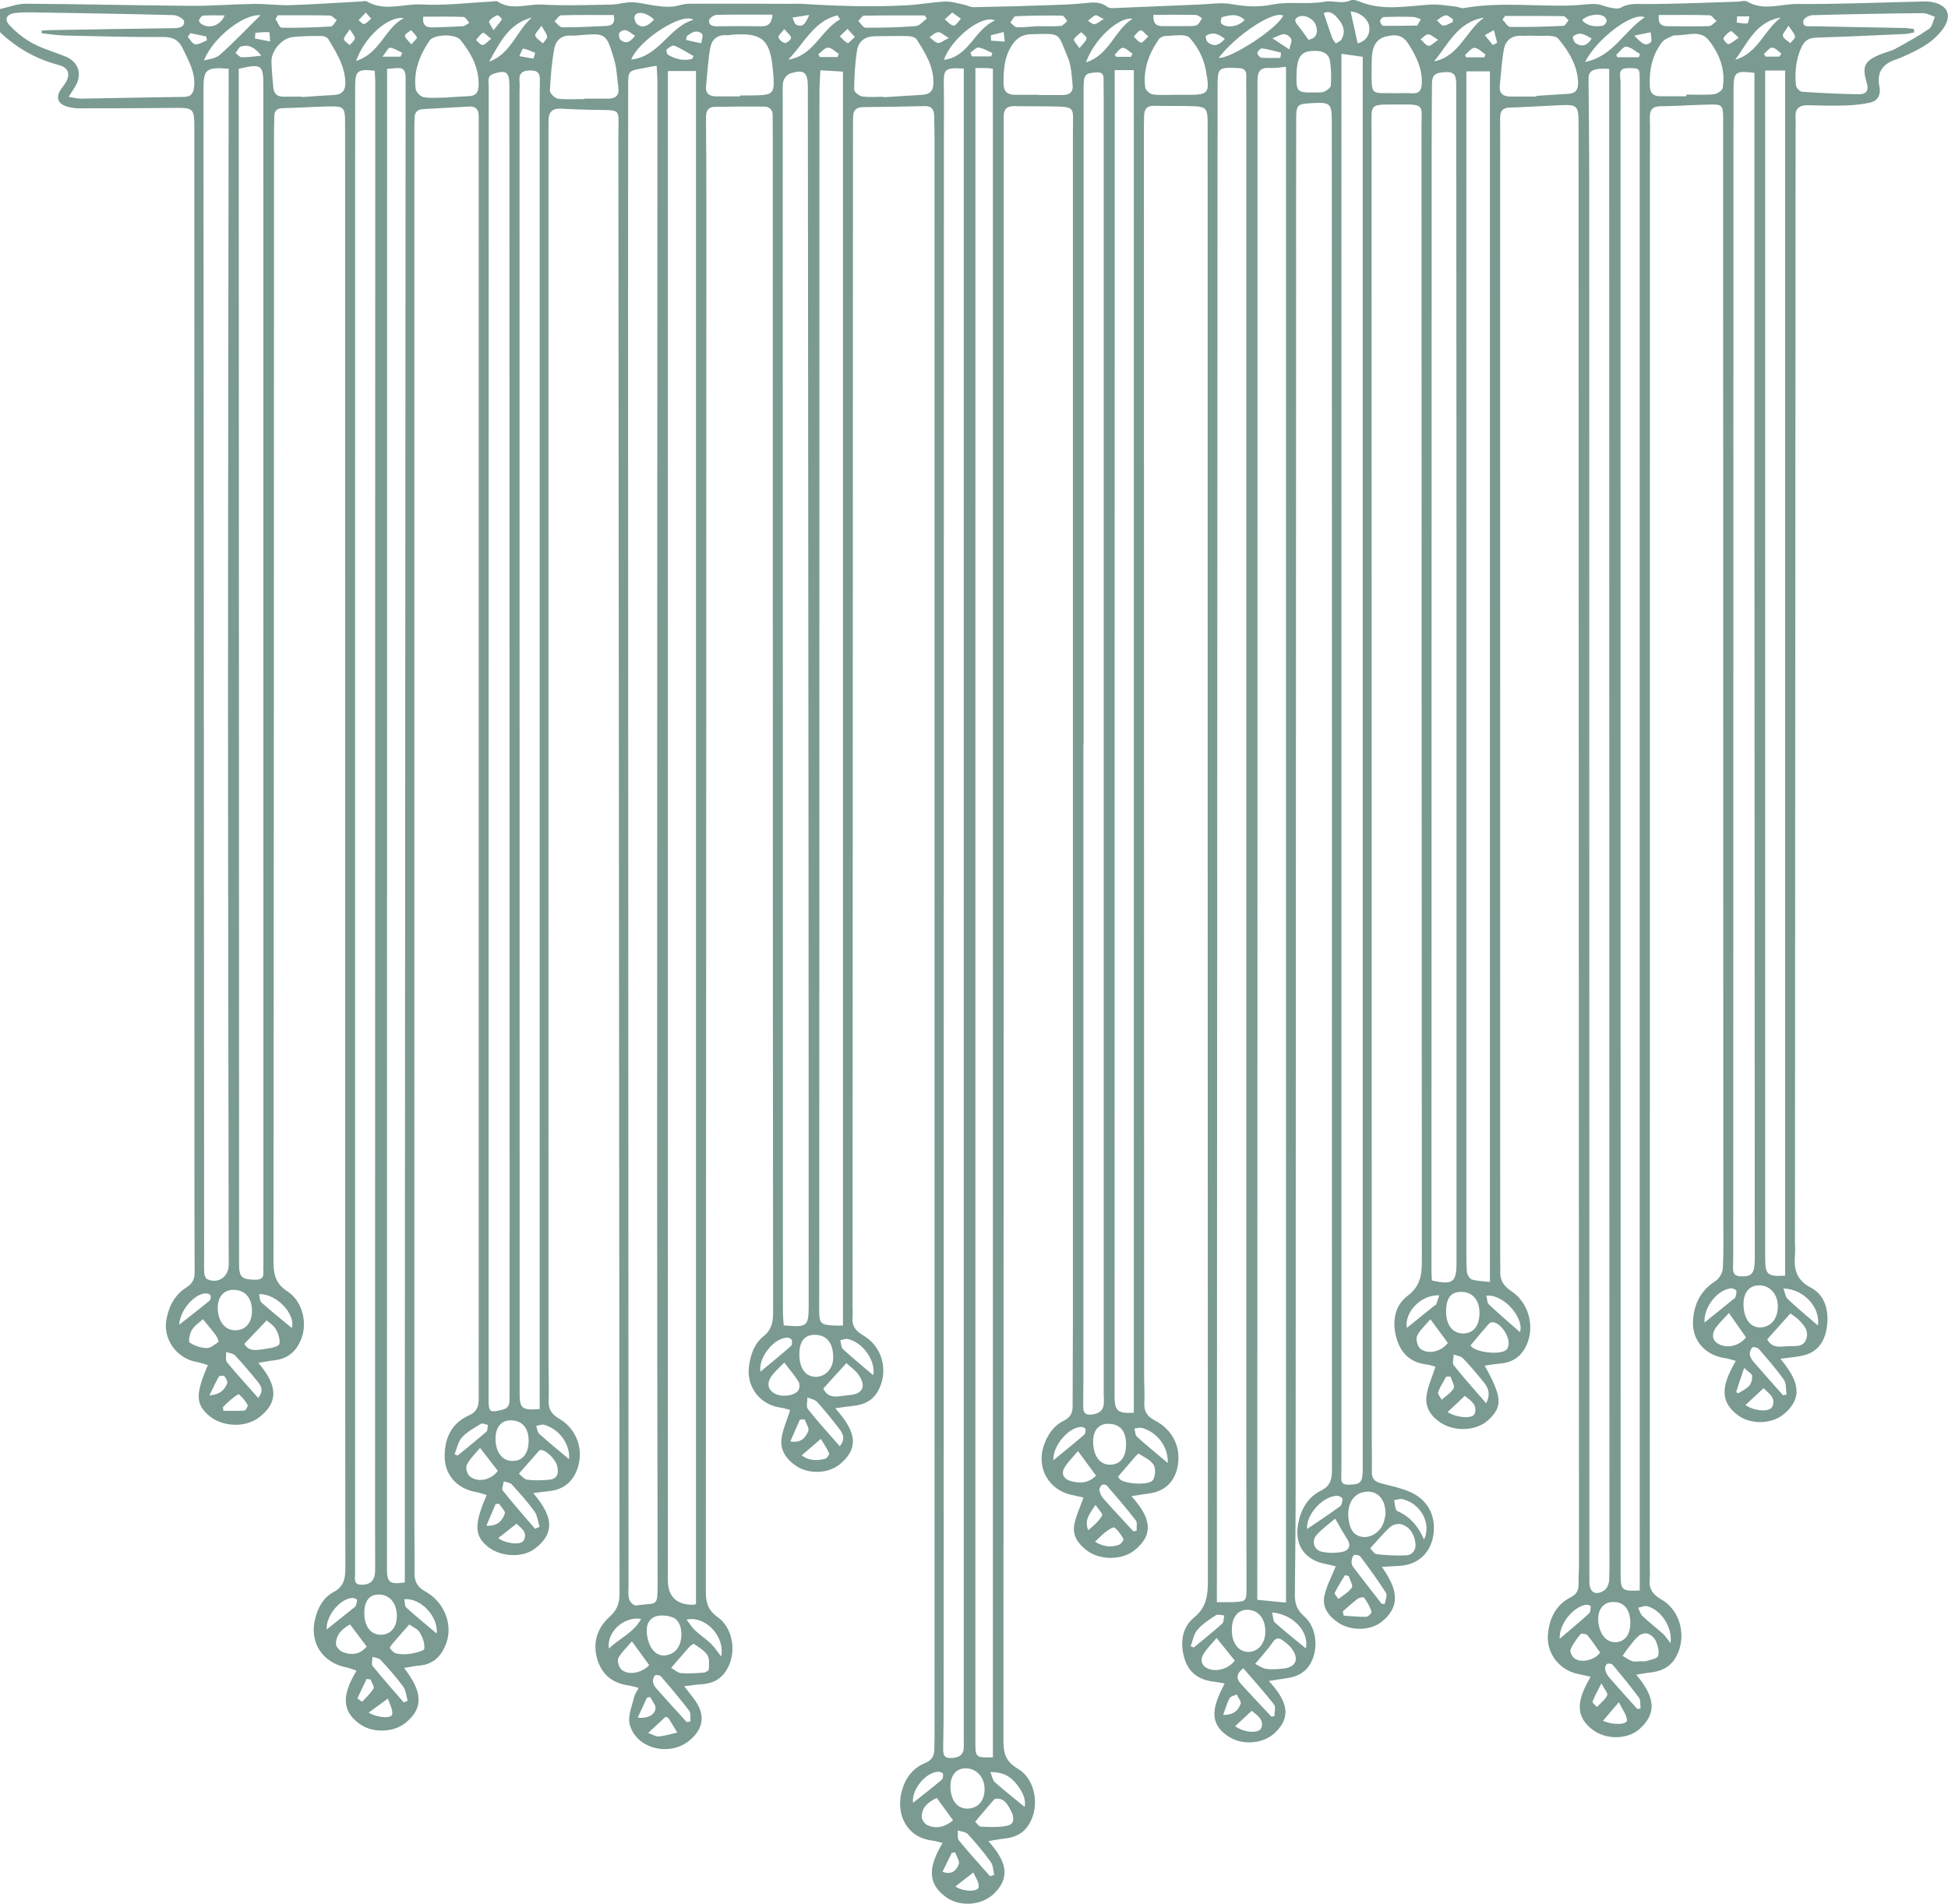 <?xml version="1.0" encoding="UTF-8"?>
<svg id="Ebene_1" xmlns="http://www.w3.org/2000/svg" viewBox="0 0 517.11 505.45">
  <path d="M0,2.4c2.29-.49,4.57-1.42,6.86-1.41,14.6.09,29.2.45,43.8.56,5.59.04,11.17-.43,16.76-.51,3.19-.05,6.4.43,9.59.33,6.23-.2,12.45-.63,18.67-.97.59-.03,1.31-.24,1.75.01,4.71,2.72,9.71.52,14.54.78,6.18.33,12.41-.47,18.62-.78.51-.03,1.15-.22,1.5.01,3.77,2.47,7.86.59,11.77.8,6.14.33,12.32.11,18.48,0,1.84-.03,3.68-.68,5.51-.62,2.11.07,4.19.67,6.29.94,1.39.18,2.82.33,4.21.23,1.49-.11,2.95-.76,4.42-.77,9.19-.06,18.39,0,27.58.02.67,0,1.35-.07,2.02-.03,9.47.61,18.95.93,28.44.41,3.36-.18,6.69-.82,10.04-.98,1.6-.08,3.24.45,4.85.77.97.19,1.91.74,2.86.72,6.73-.12,13.47-.32,20.2-.54,3.11-.1,6.24-.21,9.33-.54,2.07-.22,4-.42,5.78.96.41.31,1.1.38,1.65.36,7.72-.3,15.45-.65,23.17-.96,2.7-.11,5.47-.58,8.07-.12,3.76.67,7.15.92,11.13.12,4.35-.87,9.17.09,13.83-.75,2.15-.39,4.5.73,6.8-.35.63-.3,1.69.05,2.45.36,6.16,2.5,12.44,1.14,18.71.77,2.27-.14,4.58.32,6.86.54.66.07,1.34.51,1.94.41,9.64-1.75,19.34-.37,29.01-.73,2.01-.07,4.02-.44,6.03-.37,1.31.04,2.58.71,3.9.95.94.17,2.14.44,2.85.02,2.21-1.29,4.45-.95,6.83-.96,8.08-.02,16.16-.4,24.23-.64.84-.03,1.88-.38,2.49-.02,4.33,2.55,8.88.61,13.27.64,11.22.08,22.45-.42,33.67-.67.75-.02,1.53.03,2.26.18,4.08.82,5.22,3.6,2.8,7.02-2.64,3.73-6.6,5.67-10.63,7.45-.77.34-1.56.63-2.35.92q-4.99,1.81-3.94,6.98c.42,2.12-.29,3.81-2.46,4.3-2.12.48-4.32.69-6.5.76-3.29.1-6.59.04-9.88-.06-2.44-.08-3.63.89-3.41,3.43.09,1,0,2.02,0,3.04-.06,98.28-.12,196.55-.17,294.83,0,1.35.11,2.71,0,4.05-.28,3.72.32,6.53,4.25,8.6,3.87,2.04,4.85,6.35,4.2,10.62-.54,3.53-2.3,6.39-6.05,7.33-1.85.46-3.78.57-6.24.93,4.03,4.94,6.81,9.88.74,14.81-3.13,2.54-8.57,2.68-11.88.28-5.93-4.29-3.63-9.34-.71-14.55-1.21-.31-2.06-.61-2.93-.73-5.05-.71-8.64-4.56-8.44-9.66.17-4.49,1.94-8.26,5.99-10.81.98-.62,1.86-2.18,1.93-3.35.24-4.38.13-8.78.13-13.17-.01-96.67-.03-193.34-.05-290.01,0-6.46.41-5.91-5.9-5.75-3.54.09-7.09.37-10.63.37-2.21,0-2.99.94-2.93,3.05.09,3.37.03,6.75.02,10.13,0,125.21-.02,250.42-.03,375.62,0,.68.07,1.36-.01,2.02-.34,2.65.69,4.3,3.09,5.66,5.17,2.93,6.8,10.11,3.86,15.29-1.59,2.79-4.09,3.84-7.09,4.13-.98.09-1.95.31-3.44.55,4.02,4.84,6.29,9.6.85,14.43-3.08,2.74-8.71,2.92-12.29.28-5.65-4.16-3.56-9.07-.69-14.18-1.35-.3-2.37-.54-3.4-.75-4.89-1-8.37-5.5-7.92-10.49.38-4.25,2.08-7.84,6.08-9.87,1.5-.76,2.07-1.81,2.05-3.4-.02-1.86.11-3.71.11-5.57-.03-127.15-.07-254.3-.11-381.45,0-5.96-.05-5.96-6.14-5.67-4.04.2-8.09.46-12.13.58-2.02.06-2.58,1.07-2.55,2.89.05,4.22,0,8.44,0,12.66,0,96.84.01,193.68.02,290.52,0,.84.08,1.69.02,2.53-.19,2.5.72,4.19,2.92,5.64,4.36,2.87,6.1,8.66,4.41,13.42-1.25,3.52-3.66,5.54-7.47,5.82-1.31.1-2.61.36-4,.55,4.65,8.34,4.81,10.87.97,14.44-3.05,2.84-8.67,3.2-12.51.8-2.56-1.6-4.23-3.98-3.93-6.9.27-2.67,1.52-5.24,2.4-8.05-.64-.17-1.41-.49-2.2-.58-4.29-.45-6.9-2.85-8.1-6.88-1.3-4.35-.57-8.74,2.88-11.34,3.69-2.78,3.81-5.98,3.81-9.86-.06-100.13-.06-200.27-.09-300.4,0-5.98,1.01-6.14-6-6.08-8.12.07-7.26-.59-7.26,7.19.01,115.58.03,231.17.05,346.75,0,3.04.09,6.08.02,9.12-.04,1.76.76,2.59,2.38,3.01,2.52.65,5.1,1.2,7.49,2.19,5.01,2.05,7.33,6.56,6.42,11.84-.8,4.62-4.13,7.6-8.84,7.9-1.4.09-2.81.17-4.78.29,3.61,5.15,5.54,10.05-.02,14.54-3.05,2.46-8.26,2.52-11.67.19-2.44-1.67-4.21-4.01-3.58-7.02.55-2.63,1.92-5.1,3.03-7.87-.93-.22-1.8-.45-2.68-.62-5.62-1.07-8.36-5.08-7.3-10.69.73-3.85,2.54-7.04,6.1-8.82,2.35-1.17,2.87-2.85,2.87-5.28-.04-59.35,0-118.71,0-178.06,0-59.94-.02-119.89-.04-179.83,0-5.21-.3-5.47-5.43-5.18-3.79.21-4.02.41-4.03,4.38-.03,14.94-.02,29.89-.02,44.83-.04,105.79-.07,211.58-.12,317.37,0,9.79-.1,19.58-.21,29.37-.03,2.3.5,4.1,2.41,5.74,3.58,3.08,4.02,9.33,1.34,13.22-1.52,2.2-3.75,3.01-6.26,3.33-1.25.16-2.49.39-4.39.69,4.09,4.5,6.78,9.05,1.39,13.95-2.85,2.59-8.07,3.17-11.63,1.07-6.56-3.86-4.14-9.14-1.5-14.37-1.22-.21-1.94-.38-2.68-.46-4-.39-6.83-2.27-8.01-6.24-1.2-4.05-.61-8.18,2.51-10.74,3.48-2.85,3.73-6.07,3.73-9.97-.06-128.59-.05-257.17-.06-385.76,0-5.49-.01-5.51-5.44-5.65-2.87-.07-5.74.05-8.61-.07-2.14-.08-2.85.99-2.83,2.91.01.84-.04,1.69-.04,2.53.02,110.6.03,221.2.06,331.81,0,2.36.17,4.73.05,7.09-.12,2.31.73,3.64,2.84,4.74,4.88,2.55,7.05,7.4,5.94,12.48-.87,4-3.53,6.39-7.65,6.91-1.32.17-2.63.39-4.55.69,4.26,4.79,6.82,9.63.74,14.43-3.36,2.65-9.22,2.58-12.59-.02-2.17-1.67-3.84-3.85-3.34-6.68.42-2.43,1.55-4.73,2.46-7.37-1.02-.22-2.12-.47-3.23-.71-5.96-1.3-9.28-7.12-7.34-12.97.96-2.89,2.58-5.34,5.38-6.73,1.64-.82,2.32-2,2.31-3.81-.02-7.01.07-14.01.07-21.02,0-105.79.02-211.58,0-317.37,0-6.92,1.06-6.61-6.7-6.75-2.95-.05-5.91,0-8.86-.07-1.91-.04-2.83.81-2.8,2.71,0,.59,0,1.18,0,1.77,0,143.19,0,286.38-.08,429.57,0,3.34.63,5.52,3.79,7.37,5.02,2.94,6.02,10.8,2.52,15.47-1.6,2.14-3.84,2.88-6.36,3.14-1.13.12-2.25.35-3.94.63,4.14,4.7,6.52,9.28,1.24,14.16-3.17,2.93-8.86,3.34-12.48.72-5.7-4.12-4.03-9.11-.92-14.38-1.11-.27-1.85-.54-2.61-.63-7.1-.81-9.62-7.1-8.37-12.55.82-3.58,2.74-6.58,6.32-8.04,1.76-.71,2.47-1.89,2.47-3.67,0-1.1.05-2.19.05-3.29,0-141.33,0-282.67,0-424,0-2.19-.05-4.39-.11-6.58-.04-1.61-.78-2.45-2.52-2.4-5.4.14-10.8.22-16.21.26-1.9.01-2.81.84-2.78,2.73.01.84-.03,1.69-.03,2.53-.04,104.44-.07,208.88-.11,313.32,0,.84.09,1.7,0,2.53-.28,2.41.78,3.85,2.87,5.05,4.42,2.55,6.31,7.9,4.76,12.69-1.22,3.77-3.56,5.61-7.57,6-1.32.13-2.63.35-4.64.63,4.25,4.9,7.34,9.74,1.26,14.81-3.11,2.59-8.29,2.74-11.64.51-2.47-1.65-4.21-4.01-3.93-6.94.25-2.6,1.46-5.1,2.33-7.93-.8-.2-1.65-.5-2.52-.62-5.47-.75-9.11-5.45-8.42-10.93.39-3.1,1.37-6.01,3.85-8.01,2.08-1.67,2.56-3.63,2.56-6.17-.07-55.55-.07-111.11-.08-166.66,0-48.97,0-97.94-.01-146.91,0-1.44-.06-2.87-.02-4.31.04-1.6-.82-2.43-2.27-2.45-4.39-.05-8.77-.02-13.16.07-1.8.04-2.3,1.19-2.28,2.91.09,8.95.11,17.9.1,26.85-.03,121.49-.05,242.99-.14,364.48,0,2.93.61,4.95,3.18,6.78,4.52,3.23,5.13,10.65,1.64,14.98-1.53,1.91-3.6,2.66-5.98,2.81-1.4.09-2.8.31-4.59.52,1.06,1.37,1.88,2.4,2.67,3.46,3.03,4.06,2.55,7.87-1.38,11.04-5.41,4.36-14.35,1.93-15.79-4.59-.47-2.13.67-4.65,1.19-6.96.17-.77.7-1.47,1.22-2.51-1.16-.28-2-.55-2.87-.68-4.29-.64-7.03-3.04-8.18-7.2-1.2-4.35.2-8.17,3.36-11.01,2.01-1.81,2.62-3.64,2.62-6.14-.12-129.01-.19-258.01-.31-387.02,0-7.66,1.14-6.75-6.89-6.93-2.78-.06-5.57-.15-8.35-.31-2.25-.13-3.3.9-3.3,3.1,0,.76-.02,1.52-.02,2.28,0,109,0,218,.01,326.99,0,3.55.16,7.1.04,10.64-.08,2.3.78,3.64,2.78,4.8,5.15,3,6.89,9.27,4.35,14.5-1.53,3.16-4.13,4.51-7.47,4.8-1.06.09-2.11.26-3.74.47,4.23,5.03,6.62,9.92.56,14.65-3.34,2.61-9.12,2.33-12.54-.36-3.67-2.89-3.79-6.01-.37-13.8-1.05-.29-2.03-.63-3.05-.82-4.86-.9-8.14-4.54-8.13-9.45.01-4.8,1.81-8.78,6.43-10.84,2.05-.91,2.63-2.32,2.62-4.37-.04-7.09,0-14.18,0-21.28,0-105.7,0-211.41,0-317.11,0-.76,0-1.52-.01-2.28-.01-1.63-.73-2.58-2.46-2.49-4.13.22-8.26.47-12.38.69-1.43.08-2.12.84-2.17,2.24-.03,1.01-.07,2.02-.07,3.04,0,123.27,0,246.53,0,369.8,0,4.56.1,9.12.05,13.68-.02,2.26.8,3.68,2.87,4.82,4.99,2.76,7.32,8.68,5.6,13.59-1.21,3.44-3.38,5.78-7.27,6.09-1.17.09-2.32.35-3.96.61,3.69,4.95,6.29,9.96.19,14.72-3.09,2.41-8.41,2.57-11.7.35-6.03-4.07-4.18-9.13-1.13-14.34-1.18-.39-1.93-.72-2.71-.87-6.34-1.25-9.85-6.61-8.28-12.89.73-2.93,2.13-5.63,4.88-7.1,2.55-1.36,3.14-3.31,3.14-6.01-.06-51.16-.04-102.33-.04-153.49,0-76.58-.01-153.15-.02-229.73,0-5.3-.02-5.34-5.33-5.2-3.71.1-7.42.35-11.13.43-1.58.03-2.36.61-2.34,2.22.01,1.18-.07,2.36-.07,3.54-.03,100.22-.04,200.43-.14,300.65,0,3.38.64,5.78,3.73,7.77,3.79,2.45,5.21,7.9,3.86,11.97-1.19,3.6-3.49,5.88-7.4,6.31-1.24.14-2.47.39-4.21.67,4.23,4.97,6.25,9.97.07,14.57-3.66,2.72-9.57,2.41-13.02-.43-3.7-3.05-3.82-5.75-.45-13.54-1.04-.3-2.03-.67-3.05-.85-5.27-.94-8.92-6.06-7.94-11.33.66-3.53,2.26-6.56,5.39-8.51,1.55-.97,2.1-2.2,2.09-3.98-.06-8.53-.04-17.05-.05-25.58-.01-92.53-.02-185.07-.03-277.6,0-6.06-.02-6.01-6.16-5.94-8.19.09-16.37.11-24.56.11-1,0-2.03-.17-2.98-.44-2.55-.74-3.15-2.39-1.74-4.59.32-.5.73-.93,1.05-1.42,1.61-2.44,1.13-4.32-1.65-5.06-5.97-1.6-11.15-4.49-15.59-8.77V2.4ZM174.33,17.44c-1.53.28-2.6.48-3.67.67-3.85.71-3.91.71-3.91,4.56-.03,19.08-.03,38.16-.03,57.24.04,113.63.08,227.27.12,340.9,0,1.27-.15,2.59.16,3.78.18.69,1.24,1.74,1.77,1.67,5.85-.8,5.72.53,5.8-5.57,0-.42,0-.84,0-1.27-.05-35.71-.13-71.42-.13-107.13,0-96.75.05-193.5.08-290.25,0-1.41-.12-2.82-.2-4.6ZM341.38,425.52V17.73c-1.51.13-2.84.41-4.14.32-2.61-.19-3.43.75-3.43,3.45.03,133.31-.02,266.61-.06,399.92,0,1.07,0,2.14,0,3.34,2.67.26,4.99.49,7.63.75ZM177.3,18.87c0,1.25,0,2.41,0,3.58,0,132.35,0,264.7-.01,397.05q0,6.48,6.51,6.59c.31,0,.63-.11.95-.17V18.87h-7.45ZM323.01,425.38c1.79,0,3.13.06,4.46-.01,3.29-.17,3.42-.3,3.42-3.53,0-11.65-.05-23.3-.05-34.95,0-120.39,0-240.77,0-361.16,0-1.86-.06-3.72,0-5.57.04-1.53-.64-2.03-2.13-2.09-5.37-.23-5.5-.14-5.5,5.14-.06,132.96-.12,265.93-.18,398.89,0,1,0,1.99,0,3.28ZM255.84,18.2c-5.09-.27-5.37.05-5.3,4.48.08,4.81.02,9.62.02,14.44-.02,137.44-.04,274.89-.06,412.33,0,4.98-.02,9.96-.13,14.94-.05,2.07.71,2.59,2.75,2.33,3.19-.4,2.72-2.62,2.72-4.7,0-146.9,0-293.8,0-440.7,0-.99,0-1.99,0-3.12ZM208.05,351.91c6.28.55,6.61.27,6.62-5.31,0-.67,0-1.35,0-2.02-.01-39.67,0-79.34-.04-119.01-.05-67.52-.11-135.04-.18-202.56,0-3.86-1.05-4.68-4.7-3.49-.75.24-1.55,1.19-1.77,1.96-.33,1.19-.2,2.51-.2,3.77,0,107.61.02,215.22.05,322.84,0,1.25.13,2.49.21,3.82ZM258.93,18.06c0,2.22,0,4.06,0,5.9,0,146.22,0,292.44-.01,438.65,0,4.01.07,4.07,4.65,3.99V18.24c-.63-.07-1.12-.15-1.62-.17-.83-.03-1.67,0-3.02,0ZM99.46,18.79c-4.44-.55-5.15.02-5.18,3.91,0,.76-.01,1.52-.01,2.28-.01,131.01-.02,262.02-.02,393.04,0,1.12-.4,2.59,1.37,2.72,1.69.13,3.25-.32,3.77-2.22.21-.8.2-1.67.2-2.51,0-3.97-.03-7.93-.03-11.9.02-127.47.04-254.93.05-382.4,0-.98-.1-1.97-.14-2.91ZM217.78,18.65c-.1,2.14-.26,3.97-.26,5.79-.02,86.71-.02,173.41-.03,260.12,0,21.11-.03,42.21-.03,63.32,0,3.51.4,3.88,3.93,4.06.74.04,1.48,0,2.38,0V19.02c-1.93-.12-3.81-.23-5.98-.37ZM63.37,18.27c0,1.13,0,2.14,0,3.14.03,79.19.05,158.37.08,237.56,0,25.58,0,51.16.01,76.74,0,3.39.77,4,4.23,4.07,3.13.07,1.98-2.21,2.23-3.74.03-.16,0-.34,0-.51,0-104.18,0-208.35-.01-312.53,0-5.85-.39-6.15-6.54-4.74ZM356.09,14.26c0,8.41,0,16.67,0,24.93,0,115.64,0,231.29,0,346.93,0,2.11.01,4.22-.04,6.33-.03,1.32.57,1.76,1.84,1.75,3.33-.04,3.86-.57,3.86-4.28,0-123.66,0-247.32,0-370.98,0-1.25,0-2.51,0-3.86-1.96-.28-3.69-.52-5.66-.8ZM380.1,339.97c5.56,1.26,6.54.52,6.54-4.76,0-63.32.02-126.63,0-189.95,0-40.94-.06-81.89-.08-122.83,0-1.88-.17-3.38-2.64-3.29-3.04.12-3.79.69-3.8,3.34-.04,6.08-.08,12.16-.08,18.23-.02,98.94-.03,197.88-.05,296.82,0,.82.07,1.65.11,2.42ZM60.7,18.24c-6.04-.45-6.67.12-6.69,5.45,0,.17,0,.34,0,.51.06,102.75.12,205.49.18,308.24,0,1.86-.07,3.72.03,5.57.03.56.35,1.41.77,1.61,2.83,1.33,5.64-.52,5.72-3.67.02-.76,0-1.52,0-2.28-.06-49.47-.18-98.95-.18-148.42,0-53.86.11-107.73.17-161.59,0-1.82,0-3.64,0-5.4ZM427.16,18.3c-4.06-.31-5.48.43-5.47,2.52.06,8.95.18,17.89.18,26.84.02,124.1.03,248.19.04,372.29,0,2.82,1.59,3.83,3.97,2.3.73-.47,1.25-1.78,1.29-2.72.14-3.79.06-7.59.06-11.39-.02-128.06-.04-256.13-.06-384.19,0-1.84,0-3.68,0-5.65ZM435.28,422.29c0-1.22,0-2.46,0-3.71,0-32.59,0-65.18-.01-97.77,0-99.79,0-199.59,0-299.38,0-3.43-.02-3.31-3.02-3.34-3-.03-2.07,2.13-2.07,3.57-.01,132.13.01,264.26.03,396.38,0,4.19.33,4.48,5.07,4.24ZM389.26,18.95c0,3.52,0,6.8,0,10.08,0,100.71,0,201.42,0,302.13,0,2.19-.05,4.4.15,6.58.07.72.72,1.8,1.33,1.98,1.49.44,3.1.45,4.77.65V18.95h-6.26ZM143.26,374.12c0-1.28,0-2.45,0-3.62,0-111.53,0-223.06,0-334.59,0-4.9-.03-9.79.05-14.69.03-1.84-.61-2.51-2.5-2.52-2.18-.01-3.12.77-2.9,2.96.09.92,0,1.86,0,2.78,0,115.16.02,230.32.03,345.48,0,4.04.6,4.56,5.32,4.2ZM129.7,197.18h0c0,58.08,0,116.15,0,174.23,0,3.57.29,3.74,3.72,2.86,1.98-.5,1.84-1.92,1.84-3.35.01-16.46.02-32.92.02-49.38-.01-99.61-.03-199.21-.05-298.82,0-3.61-.94-4.22-4.19-3.13-1.79.6-1.31,1.94-1.31,3.11-.02,58.16-.02,116.32-.02,174.48ZM287.66,197.71s-.05,0-.07,0c0,56.39,0,112.78,0,169.17,0,2.19-.02,4.39-.05,6.58-.02,2.01,1.01,2.38,2.79,2.03,3.33-.65,2.66-3.23,2.66-5.39.02-114.89.01-229.79,0-344.68,0-1.52-.06-3.04-.04-4.56.02-1.37-.71-1.71-1.94-1.63-3,.19-3.36.58-3.36,4.24,0,58.08,0,116.16,0,174.24ZM107.46,420.16c0-.93,0-1.92,0-2.91,0-11.14,0-22.29,0-33.43.06-121.05.12-242.11.21-363.16,0-1.99-.62-2.82-2.61-2.56-.71.09-1.44.11-2.3.17,0,8.4,0,16.58,0,24.76-.01,124.43-.03,248.86-.04,373.29,0,3.87.62,4.42,4.73,3.83ZM300.98,375.09V18.62h-5.08c0,1.87,0,3.62,0,5.36,0,115.56-.02,231.12-.03,346.68,0,3.94.81,4.69,5.11,4.43ZM473.88,338.7V18.73h-5.3v4.27c0,103.68,0,207.35,0,311.03,0,4.41.61,4.94,5.29,4.67ZM465.73,19.34c-5.09-.62-5.54-.23-5.55,4.36,0,5.83-.02,11.65-.02,17.48-.02,96.5-.04,192.99-.06,289.49,0,2.03,0,4.05-.06,6.08-.04,1.5.65,2.1,2.14,2.13,2.97.06,3.64-.8,3.64-4.86-.03-62.98-.07-125.96-.09-188.94-.01-40.27,0-80.54,0-120.81,0-1.66,0-3.32,0-4.92ZM11.04,8.86c.01-.25.02-.51.03-.76.74-.03,1.47-.08,2.21-.1,10.88-.18,21.77-.37,32.65-.52,1.44-.02,3.02-.09,2.95-1.83-.03-.61-1.79-1.61-2.79-1.64-12.57-.33-25.14-.52-37.71-.73-1.43-.02-2.88,0-4.3.17-2.38.29-3.09,1.66-1.46,3.36,1.77,1.85,3.87,3.53,6.12,4.73,2.72,1.45,5.76,2.29,8.64,3.46,3.42,1.38,4.51,4.66,2.65,7.85-.49.84-1.04,1.64-1.81,2.87,1.36.21,2.31.49,3.25.47,9.11-.13,18.22-.36,27.33-.46,1.85-.02,2.5-.82,2.71-2.52.46-3.86-1.39-6.98-2.96-10.26-1.08-2.25-2.48-3.13-5.07-3.12-8.77.04-17.55-.2-26.32-.4-2.04-.05-4.08-.39-6.12-.6ZM508.05,7.68c.03.31.06.62.08.93-.83.15-1.66.39-2.5.42-7.84.35-15.67.72-23.51.96-1.95.06-3.08.77-3.9,2.53-1.51,3.25-1.8,6.65-1.48,10.11.06.65,1.01,1.69,1.61,1.73,5.04.35,10.1.6,15.15.66,1.73.02,2.71-.86,2.05-3.02-1.38-4.5-.56-5.93,3.92-7.68,1.25-.49,2.61-.78,3.77-1.42,3.01-1.65,6.03-3.31,8.85-5.25.85-.58,1.05-2.11,1.54-3.2-1.07-.34-2.15-.97-3.21-.96-9.78.09-19.57.27-29.35.54-.83.02-2.24.82-2.35,1.44-.31,1.88,1.34,1.47,2.43,1.5,8.18.17,16.36.31,24.54.47.78.02,1.57.16,2.35.25ZM234.44,25.68s0,.1,0,.14c3.45-.21,6.89-.43,10.34-.64,1.98-.12,2.98-.92,3.01-3.14.05-4.49-2.2-8.04-4.46-11.58-.35-.55-1.45-.85-2.21-.87-2.95-.08-5.9.02-8.85.03-2.54,0-4.36,1.29-4.75,3.68-.56,3.45-.73,6.98-.78,10.48,0,.63,1.32,1.69,2.14,1.82,1.81.28,3.69.09,5.55.09ZM407.84,25.64c0-.06,0-.12,0-.19,2.86-.18,5.72-.37,8.58-.55,1.93-.12,2.55-1.18,2.49-3.02-.14-4.57-2.54-8.31-5.18-11.54-1.06-1.3-4.53-.67-6.91-.86-.92-.07-1.86.08-2.78.02-2.6-.16-4.34,1.09-4.8,3.51-.6,3.2-.78,6.48-1.11,9.73-.22,2.1.92,2.9,2.86,2.89,2.28,0,4.55,0,6.83,0ZM155.16,26.31s0-.08,0-.12c2.11,0,4.21.02,6.32,0,1.8-.02,2.94-.77,2.68-2.77-.34-2.65-.43-5.38-1.2-7.91-2.06-6.76-2.18-6.72-9.18-6.16-.67.05-1.35.17-2.02.11-2.56-.23-4.2,1.18-4.61,3.41-.68,3.69-1,7.46-1.16,11.2-.03.71,1.29,2.03,2.11,2.13,2.32.29,4.7.1,7.06.1ZM447.65,25.56c0-.15,0-.3,0-.45,2.44,0,4.9.15,7.31-.08.86-.08,2.22-.97,2.34-1.66.81-4.77-.83-9.06-3.71-12.7-2.15-2.72-5.46-1.34-8.32-1.29-.42,0-.9-.05-1.25.13-.99.5-2.22.89-2.85,1.72-2.6,3.42-3.42,7.4-3.22,11.65.08,1.8.92,2.64,2.62,2.67,2.36.04,4.72.01,7.07.01ZM80.17,25.67s0,.07,0,.1c2.86-.19,5.71-.4,8.57-.56,2.08-.12,2.97-1.17,2.93-3.25-.08-4.43-2.36-7.98-4.52-11.58-.28-.46-1.12-.83-1.69-.83-2.6,0-5.23,0-7.81.3-2.89.33-5.65,3.65-5.59,6.53.05,2.27.3,4.53.48,6.79.14,1.72,1.07,2.55,2.82,2.5,1.6-.04,3.2,0,4.8,0ZM196.53,25.6c0-.09,0-.17,0-.26.76,0,1.52,0,2.28,0,6.92-.04,6.98-.12,6.33-7.07-.73-7.74-2.9-9.61-10.54-9.08-.59.04-1.18.21-1.76.16-2.36-.2-3.87,1.14-4.25,3.14-.65,3.43-.83,6.94-1.17,10.43-.19,2.02,1.02,2.67,2.8,2.68,2.11,0,4.21,0,6.32,0ZM275.64,25.17v.06c2.19,0,4.39-.01,6.58,0,1.67.01,2.68-.86,2.53-2.45-.25-2.56-.33-5.3-1.32-7.61-2.84-6.66-1.44-6.27-9.85-6.08-2.43.06-4.02,1.29-5.23,3.35-1.79,3.06-1.98,6.35-1.95,9.76.02,2.06.97,2.94,2.91,2.96,2.11.02,4.22,0,6.33,0ZM118.26,25.9c2.26-.14,4.28-.3,6.31-.38,1.82-.08,2.42-1.08,2.48-2.77.15-4.77-2-8.64-4.84-12.17-1.33-1.65-7.02-1.52-8.19.2-2.61,3.83-4.28,8.07-3.68,12.81.11.85,1.29,2.07,2.12,2.21,1.97.33,4.02.1,5.8.1ZM312.12,25.16h0c.67.01,1.35,0,2.02.01,6.78.08,7.17-.06,5.91-6.8-.56-2.99-2.22-6.13-4.28-8.35-1.06-1.14-4.12-.49-6.27-.48-.65,0-1.55.39-1.9.91-2.65,3.84-4.21,8.06-3.59,12.79.09.72,1.28,1.74,2.07,1.84,1.99.26,4.03.09,6.05.09ZM370.77,24.75c1.35,0,2.71-.07,4.05.02,1.85.12,2.51-.69,2.6-2.5.2-3.84-1.35-7.06-3.26-10.18-1.57-2.57-3.12-3.16-6.22-2.41-2.51.61-3.45,2.49-3.71,4.82-.12,1.09-.12,2.19-.12,3.29-.03,8.08-.37,6.77,6.65,6.97ZM367.79,402.12c.09-4.53-2.61-6.8-6.16-5.88-2.67.69-4.15,3.61-3.63,7.17.32,2.19.97,4.17,3.53,4.63,2.17.39,4.68-1.11,5.63-3.44.4-1,.54-2.1.63-2.47ZM344.17,19.74c-.09,4.69.11,4.89,4.89,4.81.84-.01,1.76.09,2.49-.23.71-.31,1.7-1.06,1.74-1.67.13-2.15.1-4.36-.24-6.49-.28-1.76-1.68-2.58-3.5-2.64-4.06-.15-5.27,1.23-5.37,6.22ZM216.34,354.41c-2.75-.02-4.11,1.64-4.14,5.08-.03,3.72,1.56,5.99,4.24,6.07,2.55.08,4.66-2.08,4.73-4.85.1-4.03-1.62-6.27-4.83-6.3ZM471.94,346.99c.05-3.46-2.2-5.89-5.27-5.71-2.69.16-4.13,2.43-3.8,5.98.32,3.37,2.09,5.35,4.63,5.17,2.66-.18,4.39-2.31,4.43-5.44ZM180.89,433.87c-.05-1.64-.45-3.84-2.6-4.55-1.5-.5-3.72-.61-4.93.17-2,1.28-1.93,3.73-1.32,5.97.76,2.81,2.53,4.34,4.67,4.05,2.53-.34,4.15-2.34,4.18-5.63ZM335.9,433.14c-.02-3.09-1.58-5.3-3.99-5.67-3.21-.49-5.14,1.87-4.89,5.98.19,3.12,1.99,5.2,4.46,5.14,2.59-.06,4.44-2.34,4.41-5.45ZM383.88,348.33c.01,3.54,1.8,5.76,4.59,5.71,2.71-.05,4.25-2.01,4.27-5.42.02-3.4-1.81-5.57-4.72-5.62-2.88-.04-4.15,1.59-4.14,5.32ZM66.89,348.04c0-3.53-1.9-5.62-5.07-5.58-2.45.03-4.06,1.96-4.02,4.81.05,3.63,1.95,6,4.78,5.93,2.65-.06,4.3-2.04,4.31-5.16ZM298.92,383.61c.02-3.64-1.53-5.51-4.63-5.58-2.56-.06-4.09,1.67-4.11,4.61-.02,3.78,1.69,6.21,4.38,6.25,2.73.04,4.34-1.91,4.36-5.28ZM261.36,474.94c-.03-3.15-2.18-5.45-5.1-5.44-2.44.01-3.98,1.91-3.96,4.86.03,3.6,1.81,5.9,4.52,5.84,2.82-.06,4.57-2.08,4.54-5.26ZM140.33,382.76c.08-3.52-1.61-5.57-4.65-5.65-2.5-.06-4.08,1.71-4.14,4.65-.07,3.7,1.72,6.14,4.5,6.14,2.64,0,4.21-1.88,4.29-5.15ZM105.35,429.11c0-3.42-1.87-5.71-4.71-5.75-2.6-.04-3.95,1.69-3.93,5.03.02,3.46,1.73,5.66,4.4,5.65,2.56-.01,4.24-1.96,4.24-4.93ZM363.71,411.09c.5.47,1.08,1.49,1.77,1.56,2.58.29,5.2.44,7.78.3,1.75-.1,2.69-1.51,2.48-3.22-.29-2.27-1.38-4.27-3.68-5.01-.86-.28-2.3.07-2.99.68-1.8,1.6-3.33,3.5-5.36,5.69ZM432.78,430.97c.01-3.16-1.29-5.19-3.57-5.56-3.63-.59-5.69,2.21-4.73,6.41.62,2.72,2.39,4.36,4.54,4.2,2.36-.18,3.75-2.05,3.77-5.05ZM475.27,348.73c-2.21,2.47-4.19,4.68-6.15,6.87,1.31,2.52,3.6,1.91,5.6,1.81,1.74-.08,3.96.41,4.76-1.86.79-2.25-.67-3.82-2.14-5.25-.59-.57-1.3-1-2.07-1.58ZM246.01,4.93c-.17-.28-.35-.55-.52-.83-5.37,0-10.75-.04-16.12.06-.52.01-1.02.92-1.52,1.41.65.63,1.29,1.79,1.94,1.79,4.45.02,8.92-.09,13.36-.44,1-.08,1.92-1.3,2.87-1.99ZM333.18,441.78c.97.46,1.93,1.19,2.97,1.33,1.47.2,3.02.07,4.51-.09,3.32-.37,4.26-2.44,2.33-5.2-.65-.92-1.62-1.66-2.55-2.34-1.04-.75-1.84-.6-2.66.64-1.18,1.78-2.69,3.35-4.6,5.66ZM218.55,368.67c1.42,3.12,4.32,1.92,6.76,1.76,3.77-.25,4.75-2.38,2.55-5.49-.86-1.22-2.2-2.1-3.19-3.01-2.19,2.41-4.04,4.45-6.12,6.74ZM390.36,357.24c1.15,1.88,8.16,2.68,9.65,1.02.16-.18.23-.44.32-.67.86-2.17-1.83-6.46-4.17-6.55-.38-.01-.87.36-1.16.69-1.53,1.75-3,3.55-4.65,5.51ZM354.41,403.2c-1.84,1.6-3.6,2.83-4.97,4.41-1.36,1.56-.6,3.95,1.41,4.38,1.75.38,3.69.4,5.44.05,1.67-.33,2.51-1.57,1.34-3.39-1.03-1.6-1.94-3.28-3.22-5.45ZM296.8,392.06c.14.19.28.51.51.72,1.43,1.28,7.79,1.65,8.74.18.66-1.02.8-3.06.19-4.03-.82-1.32-2.57-2.07-3.97-2.99-.09-.06-.62.47-.89.78-1.47,1.69-2.92,3.4-4.59,5.35ZM137.73,391.26c.72.55,1.43,1.52,2.25,1.62,1.91.23,3.88.18,5.8,0,2.02-.19,2.69-1.53,2.11-3.7-.54-1.99-3.4-4.59-4.58-4.14-.21.08-.37.32-.54.51-1.6,1.81-3.2,3.63-5.03,5.72ZM178.17,442.84c.89.5,1.72,1.32,2.61,1.39,1.99.17,4.02.02,6.03-.13.49-.04,1.34-.55,1.35-.88.05-1.28.24-2.82-.38-3.78-.79-1.24-2.27-2.06-3.54-2.95-.16-.11-.87.37-1.18.71-1.56,1.74-3.07,3.52-4.91,5.64ZM435.25,441.09v-.03c.59,0,1.22.14,1.76-.03,1.13-.35,2.9-.63,3.15-1.36.38-1.13-.08-2.72-.59-3.94-.35-.84-1.29-1.67-2.16-1.99-.66-.24-1.83.08-2.4.57-1.12.98-2,2.24-2.94,3.42-.48.6-.89,1.27-1.33,1.91.83.48,1.61,1.08,2.5,1.41.59.22,1.33.04,2.01.04ZM323.51,15.35c3.13.36,15.67-7.85,17.13-11.22-2.64-1.33-12.27,4.97-17.13,11.22ZM258.86,483.68c.46.42.97,1.3,1.51,1.32,2.4.07,4.89.24,7.18-.3,1.83-.43,1.66-2.34.89-3.77-.88-1.65-1.69-3.58-4.12-3.36-.28.02-.56.35-.77.59-1.51,1.76-3.01,3.54-4.69,5.52ZM436.6,4.61c-3.2-1.62-12.92,5.89-15.83,11.86,7.52-1.55,10.32-8.23,15.83-11.86ZM399.51,4.25c-.22.32-.44.64-.66.96.69.68,1.37,1.93,2.07,1.94,4.7.07,9.4-.07,14.1-.29.48-.02.92-.95,1.38-1.46-.45-.39-.89-1.1-1.34-1.11-5.18-.08-10.36-.05-15.55-.05ZM64.88,356.8c1.18,2.35,3.78,1.56,6.12,1.26,1.14-.14,3.05-.62,3.16-1.22.23-1.22-.27-2.77-.93-3.92-.62-1.07-1.85-1.8-2.45-2.34-2.1,2.21-3.93,4.13-5.91,6.21ZM69.18,4.05c-4.33-.49-12.63,5.88-15.04,11.98,1.53-.32,3.27-.58,4.35-1.56,3.65-3.3,7.06-6.85,10.68-10.43ZM205.06,3.89c-5.06,0-9.93-.06-14.8.06-.72.02-1.95.83-2.02,1.4-.18,1.4.97,1.65,2.22,1.63,3.87-.05,7.75-.07,11.63,0,1.89.03,2.78-.83,2.98-3.09ZM108.65,431.31c-1.67,1.9-2.94,3.32-4.18,4.78-.4.47-1.1,1.28-.97,1.48.41.63,1.1,1.33,1.78,1.46,1.22.24,2.54.26,3.77.04,1.29-.23,3.5-.73,3.58-1.33.18-1.38-.44-3.05-1.21-4.32-.58-.96-1.89-1.48-2.76-2.11ZM73.71,4.06c-.19.34-.38.68-.57,1.03.54.79,1.07,2.26,1.62,2.27,4.36.07,8.72-.07,13.08-.33.55-.03,1.04-1.09,1.56-1.68-.62-.43-1.24-1.22-1.87-1.23-4.61-.11-9.22-.06-13.82-.06ZM184.08,5.27c-2.97-2.15-14.55,5.41-16.52,10.55,7.53-.83,10.07-8.72,16.52-10.55ZM208.19,361.77c-1.24,1.31-2.55,2.38-3.47,3.72-1.04,1.52-1.08,3.21.7,4.38,1.68,1.1,5.01.91,6.36-.51.46-.49.61-1.83.26-2.41-1.01-1.7-2.34-3.2-3.85-5.18ZM162.9,3.99c-4.71,0-9.33-.06-13.94.07-.6.02-1.18,1.05-1.76,1.61.68.55,1.36,1.58,2.04,1.59,3.87.02,7.74-.21,11.6-.36,1.62-.06,2.57-.72,2.06-2.91ZM458.96,348.62c-1.33,1.49-2.73,2.71-3.67,4.21-.84,1.33-.88,2.94.79,3.94,2.3,1.37,5.62.62,7.41-1.69-1.36-1.95-2.75-3.92-4.53-6.46ZM366.8,425.83c.27,0,.55,0,.82,0,.12-.99.7-2.27.29-2.92-2.11-3.32-4.43-6.5-6.79-9.65-.28-.37-1.51-.57-1.77-.31-.43.43-.59,1.3-.57,1.97.02.53.4,1.11.75,1.56,2.4,3.13,4.84,6.24,7.26,9.36ZM322.96,434.89c-1.31,1.57-2.63,2.82-3.52,4.33-.76,1.29-.7,2.79.93,3.66,2.24,1.2,5.71.31,7.41-1.98-1.47-1.83-2.97-3.69-4.82-6ZM379.71,350.27c-1.39,1.67-2.85,2.9-3.55,4.47-.38.86.14,2.78.91,3.38,2.08,1.62,5.63.69,7.27-1.57-1.38-1.86-2.76-3.75-4.63-6.28ZM440.33,3.99c-.2,2.06.47,2.96,2.2,2.97,3.71.01,7.42.1,11.13-.02.68-.02,1.34-.86,2.01-1.33-.62-.54-1.22-1.54-1.86-1.56-4.45-.14-8.9-.07-13.48-.07ZM222.91,383.98c1.54-1.77.93-3.27-.08-4.58-1.9-2.46-3.86-4.89-5.95-7.2-.58-.64-1.69-.79-2.55-1.16.02,1.05-.38,2.43.13,3.09,2.65,3.34,5.53,6.5,8.45,9.85ZM275.19,6.95c2.52,0,4.47.11,6.4-.06.62-.05,1.17-.85,1.75-1.3-.45-.5-.9-1.43-1.36-1.44-4.12-.06-8.25-.03-12.37.16-.5.02-.95,1.09-1.43,1.68.6.43,1.18,1.22,1.79,1.24,1.93.05,3.87-.18,5.22-.27ZM172.34,442.11c-1.38-1.9-2.79-3.84-4.59-6.32-1.4,1.66-2.85,2.93-3.64,4.53-.36.72.26,2.53,1.01,3.09,1.92,1.46,5.25.76,7.22-1.3ZM127.42,384.42c-1.35,1.67-2.71,2.94-3.5,4.51-.37.72.05,2.4.7,2.97,2.11,1.86,5.69,1.12,7.54-1.36-1.45-1.88-2.93-3.78-4.73-6.12ZM394.52,372.57c1.26-2.53.51-4.17-.69-5.64-1.76-2.15-3.54-4.29-5.47-6.29-.57-.59-1.64-.69-2.48-1.01,0,.98-.43,2.29.04,2.88,2.65,3.34,5.52,6.51,8.59,10.06ZM473.29,370.43c.32-.04.64-.08.96-.13-.21-1.33,0-2.95-.69-3.93-2.01-2.87-4.35-5.52-6.65-8.18-.34-.39-1.44-.68-1.7-.46-.46.41-.77,1.26-.71,1.88.07.69.52,1.42,1,1.97,2.57,2.97,5.19,5.9,7.79,8.84ZM300.88,406.61c.28-.08.57-.15.85-.23-.06-.92.24-2.11-.23-2.71-2.44-3.17-5.06-6.2-7.68-9.23-.23-.27-1.08-.39-1.31-.19-.38.32-.75,1.02-.66,1.45.17.78.54,1.62,1.07,2.21,2.61,2.94,5.3,5.8,7.96,8.69ZM286.14,385.28c-1.32,1.59-2.61,2.83-3.52,4.31-1.11,1.79-.13,3.17,1.64,3.65,2.29.63,4.61.65,6.7-1.45-1.5-2.03-2.96-4.01-4.81-6.52ZM330.06,442.95c-2.1,1.54-1.77,2.87-.72,4.04,2.68,2.98,5.45,5.87,8.18,8.8.26-.04.51-.09.77-.13,0-1.05.43-2.43-.07-3.08-2.59-3.32-5.43-6.45-8.16-9.63ZM182.31,457.25c.33-.06.66-.12.99-.18-.1-.96.15-2.19-.35-2.85-2.38-3.14-4.94-6.15-7.51-9.14-.28-.32-1.29-.47-1.53-.25-.4.37-.65,1.14-.59,1.71.07.61.46,1.27.89,1.75,2.67,3.01,5.39,5.98,8.1,8.96ZM142.04,405.9c.4-.18.8-.36,1.2-.53-.45-1.4-.59-3.02-1.41-4.15-1.82-2.52-3.92-4.84-6.03-7.14-.44-.48-1.37-.52-2.08-.76-.1.84-.61,1.99-.24,2.46,2.75,3.45,5.68,6.77,8.55,10.13ZM393.93,4.69c-6.86,1.02-9.44,6.99-13.24,11.59,6.64-1.25,8.43-8.12,13.24-11.59ZM264.15,5.41c-3.61-1.63-11.66,4.93-13.59,10.48,6.71-.81,7.99-7.98,13.59-10.48ZM253,483.32c-1.53-2.1-2.92-4.02-4.33-5.96-2.31,1.12-3.99,2.51-3.99,4.98,0,.78.78,1.93,1.5,2.25,2.32,1.04,4.56.57,6.82-1.27ZM53.86,350.25c-1.08,1.01-2.29,1.77-2.93,2.87-.56.97-.99,3.06-.58,3.34,1.26.86,2.94,1.41,4.48,1.46,1.05.03,2.16-.93,3.14-1.61.14-.09-.24-1.19-.59-1.67-1.03-1.4-2.17-2.73-3.51-4.39ZM262.81,498.15c.37-.12.74-.25,1.12-.37-.29-1.15-.28-2.52-.92-3.41-1.87-2.58-3.93-5.05-6.09-7.4-.57-.62-1.77-.68-2.68-.99.1.92-.15,2.11.34,2.7,2.64,3.24,5.47,6.33,8.23,9.47ZM97.35,437.18c-1.47-1.96-2.91-3.87-4.43-5.89-2.2,1.24-3.8,2.81-3.72,5.3.03.75,1.14,1.83,1.97,2.12,2.23.79,4.42.58,6.17-1.53ZM68.53,371.14c1.44-1.69.92-3.01-.02-4.17-1.96-2.41-3.96-4.8-6.09-7.07-.53-.57-1.59-.64-2.4-.94.06.93-.24,2.15.24,2.74,2.6,3.17,5.39,6.19,8.27,9.45ZM378.02,408.76c2.06-4.26-.92-9.63-5.74-10.73-.68-.16-1.48.18-2.22.28.27.99.26,2.62.85,2.88,3.43,1.5,5.61,4.09,7.11,7.57ZM223.02,5.12c-.24-.35-.49-.7-.73-1.05-6.31,1.55-8.91,7.56-13.03,11.75,6.7-.96,8.62-7.81,13.76-10.7ZM94.53,16.17c6.43-1.99,7.64-8.76,12.71-11.38-4.23-.59-10.49,5.04-12.71,11.38ZM424.77,438.78c-1.11-1.54-2.15-3.16-3.39-4.62-.32-.37-1.61-.53-1.82-.27-1.04,1.26-2.04,2.62-2.66,4.11-.23.55.41,1.82,1.01,2.28,1.81,1.38,5.37.52,6.86-1.5ZM434.61,453.74l.88-.11c-.12-.97.1-2.17-.4-2.86-2.22-3.02-4.62-5.91-7.03-8.79-.25-.3-1.2-.39-1.52-.16-.35.25-.54,1.04-.43,1.51.16.71.53,1.44,1.01,1.99,2.46,2.83,4.99,5.61,7.5,8.41ZM300.65,4.97c-3.81-.57-10.34,5.7-12.36,11.58,6.24-1.94,7.57-8.59,12.36-11.58ZM460.63,15.85c5.98-1.65,7.68-7.87,12.12-11.2-6.54,1.01-8.78,6.7-12.12,11.2ZM107.18,452.02c.35-.16.69-.31,1.04-.47-.38-1.27-.47-2.77-1.21-3.78-1.83-2.49-3.91-4.81-6.01-7.09-.45-.49-1.39-.53-2.11-.78-.01.83-.37,1.95.03,2.44,2.66,3.3,5.49,6.46,8.26,9.67ZM306.18,3.93c-.14,2.25.73,3.03,2.5,3.01,2.53-.02,5.06.02,7.59-.02.57,0,1.27-.07,1.67-.4.51-.41.78-1.12,1.15-1.7-.54-.3-1.08-.84-1.63-.85-3.69-.08-7.39-.04-11.29-.04ZM129.82,16.38c5.78-2.02,7.24-8.14,11.37-11.72-6.2,1.56-8.57,6.86-11.37,11.72ZM231.8,365.13c.73-3.64-2.55-8.64-6.73-9.61-.61-.14-1.34.19-2.01.31.23.81.2,1.9.73,2.39,2.6,2.4,5.35,4.64,8.02,6.92ZM346.98,405.96c3.02-2.05,5.94-3.96,8.75-6.02.47-.35.65-1.32.63-2,0-.29-.85-.79-1.32-.8-3.77-.05-8.4,4.98-8.06,8.82ZM482.58,351.94c.72-4.61-3.54-9.66-9.16-9.84.42,1.08.53,2.22,1.16,2.82,2.58,2.43,5.32,4.7,8,7.02ZM337.68,428.12c.29,1.11.23,2.22.75,2.68,2.69,2.4,5.53,4.64,8.21,6.85.96-4.18-3.12-9.02-8.97-9.53ZM191.44,439.82c1.08-5.2-4.06-10.93-9.19-9.8.86,1.12,1.45,2.11,2.25,2.86,1.34,1.25,2.91,2.26,4.23,3.53.98.94,1.72,2.14,2.71,3.41ZM394.56,344c.24.91.2,1.9.67,2.34,2.71,2.54,5.53,4.95,8.26,7.36,1.2-3.5-4.06-10.1-8.93-9.7ZM151.05,387.41c.37-3.78-2.43-7.9-6.57-9.12-.63-.19-1.43.19-2.15.3.27.73.33,1.68.84,2.14,2.58,2.31,5.27,4.49,7.88,6.68ZM309.99,388.43c.19-4.11-2.6-8.09-6.78-9.29-.62-.18-1.37.08-2.07.14.22.75.2,1.76.7,2.21,2.65,2.39,5.42,4.64,8.15,6.94ZM316.07,437.07c.27.12.54.24.81.36,2.52-2.08,5.08-4.11,7.51-6.29.49-.44.43-1.48.62-2.24-.77-.03-1.74-.37-2.27-.03-1.74,1.13-3.56,2.31-4.89,3.87-.97,1.12-1.21,2.87-1.78,4.34ZM112.35,4.42c-.28,2.25.7,2.91,2.43,2.86,2.68-.09,5.37-.14,8.04-.32.61-.04,1.18-.57,1.77-.88-.51-.55-1.01-1.56-1.54-1.58-3.57-.14-7.14-.07-10.71-.07ZM201.87,364.18c2.76-2.29,5.46-4.48,8.07-6.77.33-.29.37-1.13.24-1.63-.08-.3-.76-.64-1.16-.64-3.53.04-7.77,5.27-7.15,9.04ZM271.99,479.75c.46-2.23-.72-4.25-2.17-6.09-1.59-2.02-3.64-3.24-6.91-3.14.49,1.17.61,2.16,1.17,2.66,2.52,2.23,5.17,4.31,7.91,6.57ZM443.45,436.28c.58-4.16-2.41-8.79-6.18-9.82-.72-.2-1.61.26-2.43.41.38.75.6,1.68,1.18,2.22,1.75,1.65,3.67,3.11,5.45,4.72.7.64,1.21,1.49,1.98,2.47ZM452.47,351.14c2.72-2.2,5.23-4.23,7.75-6.25.13-.1.36-.18.39-.3.16-.62.46-1.3.31-1.86-.09-.33-.93-.71-1.39-.67-3.61.34-7.3,4.98-7.06,9.08ZM373.44,352.57c2.6-2.09,5.01-4.03,7.42-5.97.13-.11.36-.16.4-.29.28-.75.51-1.51.8-2.38-4.75-.25-9.28,4.38-8.62,8.64ZM107.32,424.61c.17.76.07,1.79.53,2.21,2.68,2.43,5.48,4.71,8.08,6.9.47-4.29-4.03-9.52-8.61-9.11ZM161.65,437.71c2.68-2.69,6.51-4.11,8.54-7.89-4.58-.75-9.26,3.58-8.54,7.89ZM279.63,387.71c2.95-2.42,5.61-4.56,8.19-6.78.33-.28.42-1.08.3-1.55-.07-.27-.8-.55-1.21-.53-3.31.2-7.5,5.02-7.28,8.86ZM77.46,352.59c1.11-3.49-3.97-9.22-8.71-8.97.22.79.18,1.78.65,2.2,2.65,2.36,5.42,4.58,8.06,6.77ZM120.68,386.08c.26.13.51.26.77.4,2.56-2.1,5.16-4.16,7.66-6.34.38-.33.28-1.19.41-1.81-.61-.12-1.39-.54-1.79-.31-1.78,1.07-3.71,2.1-5.09,3.6-1.04,1.13-1.33,2.94-1.96,4.45ZM414.03,435.11c2.77-2.37,5.33-4.48,7.78-6.72.43-.39.41-1.31.47-2,0-.07-.88-.38-1.3-.31-3.49.59-7.14,5.2-6.95,9.03ZM356.47,427.81c.07.38.14.76.2,1.15,2.01.13,4.02.36,6.03.32.51-.01,1.5-1.1,1.4-1.39-.47-1.31-1.17-2.55-1.97-3.69-.15-.22-1.26-.05-1.68.26-1.39,1.04-2.66,2.22-3.97,3.35ZM86.7,432.65c2.59-2.07,4.93-3.94,7.27-5.81.13-.11.34-.19.38-.32.19-.58.53-1.22.41-1.74-.06-.28-.98-.58-1.46-.51-3.24.42-6.78,4.82-6.6,8.39ZM384.27,374.93c2.52,1.59,6.71,1.81,7.19.41.82-2.38-1.1-3.5-2.62-4.73-1.55,1.46-2.97,2.81-4.57,4.32ZM242.36,478.67c2.62-2.08,5.17-4.06,7.64-6.13.34-.29.41-1.11.31-1.62-.05-.25-.8-.52-1.22-.51-3.29.07-7.17,4.72-6.73,8.26ZM463.35,373.04c2.27,1.66,6.45,1.94,7.11.46,1.07-2.38-.94-3.53-2.31-4.93-1.63,1.52-3.13,2.92-4.8,4.48ZM47.56,351.74c2.92-2.3,5.55-4.32,8.1-6.44.3-.25.4-1.22.16-1.48-.3-.34-1.06-.49-1.56-.41-3.02.52-6.44,4.51-6.7,8.33ZM290.68,409.33c2.18,1.38,4.26,1.57,6.38.82.54-.19,1.3-1.3,1.16-1.55-.61-1.12-1.38-2.26-2.37-3.02-.31-.24-1.59.59-2.29,1.11-.93.69-1.72,1.56-2.88,2.64ZM360.4,11.5c2.07-.53,3.13-1.96,3.12-3.93-.01-2.28-2.19-4.24-4.99-4.54.63,2.85,1.23,5.58,1.87,8.48ZM212.81,386.42c2.03,1.49,4.13,1.45,6.23.89.48-.13,1.21-1.15,1.08-1.42-.69-1.48-1.62-2.86-2.22-3.86-1.88,1.62-3.39,2.91-5.1,4.38ZM172.05,460.12c1.34.46,2.14,1.01,2.87.93,1.64-.18,3.25-.67,4.86-1.04-.74-1.23-1.45-2.46-2.23-3.67-.16-.24-.52-.36-.82-.55-1.46,1.35-2.84,2.63-4.69,4.33ZM332.29,454.22c-1.51,1.4-2.94,2.73-4.41,4.1,2.38,1.77,6.39,2.03,6.97.4.74-2.09-1.02-3.22-2.56-4.5ZM351.39,3.46c.81,2.39,1.48,4.49,2.23,6.56.2.55.65,1.01.98,1.52.52-.35,1.23-.59,1.51-1.08,1.06-1.8.63-3.52-.6-5.11-1.12-1.43-2.31-2.67-4.12-1.89ZM137.13,404.55c-1.7,1.34-3.27,2.57-4.88,3.83,2.05,1.54,6.12,1.91,6.78.63,1.21-2.35-.95-3.39-1.9-4.46ZM376.21,6.78c.33-.56.65-1.12.98-1.68-.7-.21-1.4-.59-2.11-.61-2.59-.07-5.18-.06-7.77.04-.36.01-.94.7-.96,1.09-.02.41.51,1.22.81,1.23,3.01.05,6.03-.03,9.04-.07ZM347.36,10.55c2.11-.4,2.57-1.85,2-3.71-.55-1.8-2.84-3.01-4.42-2.48-1.39.47-1.35,1.21-.51,2.25.97,1.19,1.84,2.47,2.92,3.95ZM59.19,373.57l.11,1.01c1.88,0,3.77.08,5.63-.07.33-.03.97-1.23.8-1.51-.6-1.05-1.4-2.02-2.32-2.8-.17-.14-1.27.72-1.86,1.2-.83.68-1.58,1.44-2.37,2.17ZM425.53,456.88c2.91,1.28,6.47,1.01,6.36-.2-.14-1.5-1.26-2.91-2.15-4.74-1.69,1.98-2.85,3.34-4.21,4.94ZM253.61,500.87c2.12,1.46,6.12,1.48,6.2.12.08-1.41-1.05-2.89-1.44-3.83-1.84,1.44-3.29,2.56-4.76,3.71ZM102.96,451c-2.03,1.48-3.5,2.54-5.1,3.71,2.58,1.5,6.18,1.58,6.28.41.12-1.4-.78-2.89-1.18-4.12ZM358.02,418.45l-1-.23c-.92,1.55-1.93,3.06-2.7,4.69-.15.32.63,1.08.98,1.63,1.23-.98,2.73-1.79,3.57-3.03.38-.57-.53-2.01-.85-3.05ZM463,363.19c-.85,2.51-1.5,4.42-2.11,6.34-.02.07.47.44.54.4,1.02-.64,2.19-1.18,2.96-2.06.55-.62.79-1.73.72-2.58-.04-.53-.94-.98-2.11-2.1ZM59.64,4.09c-1.92,0-3.84-.07-5.75.06-.4.03-.85.73-1.08,1.22-.09.19.3.74.6.96,1.92,1.35,4.97.7,6.23-2.23ZM213.59,376.86c-.42.02-.84.04-1.26.06-.81,1.85-1.62,3.7-2.53,5.78,3.01.53,4.09-1.16,4.77-2.75.32-.76-.61-2.04-.98-3.08ZM183.79,15.61c.1-.25.21-.49.31-.74-1.68-.94-3.31-2.01-5.08-2.74-.49-.2-1.46.51-2.06,1-.17.14.04,1.22.36,1.4,2.02,1.21,4.19,1.73,6.47,1.08ZM385.01,365.47c-.37.02-.74.04-1.12.06-.74,1.37-1.63,2.68-2.13,4.12-.17.49.61,1.32.96,1.99,1.09-.99,2.51-1.82,3.16-3.05.37-.7-.53-2.06-.86-3.13ZM290.81,399.58c-1.52,2.29-3.05,3.94-1.94,6.7,1.47-1.14,2.82-2.41,3.73-3.94.22-.37-1-1.6-1.78-2.76ZM324.69,455.33c2.85.03,4.05-1.29,4.65-2.95.22-.62-.67-1.64-1.05-2.48-.64.31-1.59.45-1.87.95-.68,1.25-1.06,2.67-1.73,4.48ZM169.29,456.05c2.51.31,4.55-.71,4.72-2.42.09-.97-.91-2.04-1.42-3.07-.29.07-.58.13-.86.2-.79,1.71-1.58,3.42-2.44,5.29ZM419.97,5.35c1.51,1.7,3.48,1.77,5.48,1.5.41-.06.9-.72,1.04-1.2.09-.33-.25-.95-.58-1.2-1.32-1.03-4.6-.54-5.94.91ZM129.11,405.1c3.14.15,4.27-1.5,4.9-3.25.22-.6-1-1.72-1.57-2.61-.3.04-.59.08-.89.12-.76,1.8-1.53,3.59-2.44,5.74ZM69.36,14.79c-1.83-2.37-3.46-3.02-5.36-2.46-.61.18-.99,1.15-1.48,1.76.56.39,1.1,1.11,1.67,1.12,1.51.04,3.02-.22,5.17-.43ZM330.38,5.27c-1.92-1.81-3.98-1.27-5.97-.72-.23.06-.49,1.36-.24,1.64,1.25,1.41,4.78.92,6.21-.92ZM250.19,496.97c2.62.98,3.74-.56,4.32-1.98.33-.79-.59-2.1-.95-3.17-.3.04-.61.09-.91.13-.8,1.63-1.6,3.27-2.46,5.02ZM429.06,14.54c.1.22.2.43.3.65h5.69c.1-.28.2-.57.29-.85-1.21-.71-2.38-1.86-3.63-1.96-.82-.07-1.76,1.39-2.65,2.16ZM55.59,370.49c2.91-.22,4.02-1.54,4.72-3.16.2-.47-.3-1.41-.73-1.92-.2-.24-1.32-.18-1.46.07-.84,1.43-1.52,2.95-2.53,5.01ZM425.09,446.96c-1.04,2.08-1.82,3.43-2.35,4.87-.1.28.77.92,1.2,1.39.94-1.02,2.14-1.92,2.71-3.11.25-.53-.78-1.67-1.56-3.15ZM339.88,15.39c.06-.47.13-.94.19-1.41-1.67-.4-3.32-.89-5.01-1.13-.4-.06-1.2.7-1.3,1.19-.07.36.66,1.25,1.08,1.28,1.66.15,3.35.06,5.03.06ZM173.61,5.17c-1.8-1.75-4.28-2.31-5.07-1.08-.29.45-.03,1.63.39,2.11,1.23,1.38,2.94.98,4.68-1.02ZM94.87,450.96c.42.29.85.58,1.27.87,1.04-1.16,2.26-2.21,3.02-3.53.28-.49-.53-1.6-.84-2.43-.34-.02-.69-.05-1.03-.07-.81,1.72-1.62,3.45-2.43,5.17ZM422.51,10.23c-1.66-.91-3.21-2.11-4.96-.49-.17.16.27,1.45.74,1.75,1.72,1.12,3.12.55,4.23-1.25ZM342.25,13.12c.26-1.16.76-2.07.53-2.72-.22-.62-1.19-1.3-1.86-1.33-.84-.04-1.72.56-3.16,1.09,1.85,1.22,2.95,1.94,4.49,2.96ZM257.61,13.96c.12.34.24.68.37,1.02h5.16c.09-.3.19-.61.28-.91-1.2-.51-2.37-1.27-3.62-1.44-.65-.09-1.45.85-2.18,1.33ZM222.33,15.14c.11-.28.21-.56.32-.84-.94-.59-1.89-1.65-2.83-1.65-.88,0-1.75,1.14-2.62,1.78.14.24.28.47.42.71h4.72ZM325.13,10.33c-1.61-1.3-3.2-2.02-5.02-.8-.16.11.08,1.3.45,1.62,1.73,1.48,3.18.79,4.57-.82ZM388.9,14.6c.1.21.2.42.31.63h4.82c.1-.26.19-.52.29-.78-.97-.63-1.93-1.71-2.91-1.74-.82-.02-1.67,1.21-2.5,1.89ZM182.26,9.67c-.04.32-.09.63-.13.95,1.34.29,2.68.58,4.02.88.1-.86.59-2.16.22-2.49-1.5-1.31-2.87-.36-4.11.66ZM433.82,9.46c1.77,1.74,2.81,3.11,4.39,1.76.43-.37.01-1.74-.02-2.66-1.25.26-2.5.51-4.37.9ZM50.52,8.8c-.22.34-.45.67-.67,1.01.65.69,1.24,1.88,1.95,1.95.99.1,2.07-.64,3.11-1.02-.04-.35-.08-.7-.11-1.05l-4.27-.89ZM143.75,6.83c-.83,1.25-1.84,2.15-1.67,2.63.3.82,1.33,1.38,2.05,2.05.4-.61,1.17-1.26,1.1-1.8-.1-.83-.79-1.6-1.49-2.88ZM252.78,3.32c-.82.75-1.41,1.28-2,1.82.79.6,1.55,1.61,2.37,1.66.61.04,1.29-1.18,1.94-1.84-.67-.48-1.33-.95-2.3-1.64ZM474.76,6.81c-.76,1.33-1.66,2.21-1.48,2.75.24.77,1.27,1.28,1.97,1.91.45-.6,1.33-1.26,1.25-1.77-.13-.83-.89-1.56-1.74-2.88ZM168.57,9.48c-1.47-.85-2.52-2.34-4.11-.83-.29.28-.12,1.59.26,1.92,1.37,1.18,2.59.68,3.85-1.09ZM251.89,10.09c-1.43-.82-2.17-1.59-2.86-1.54-.8.06-1.54.84-2.3,1.31.74.55,1.42,1.4,2.23,1.55.65.12,1.46-.62,2.92-1.33ZM226.91,9.81c-.8-.9-1.36-1.52-1.92-2.15-.69.66-1.38,1.32-2.07,1.98.69.63,1.29,1.44,2.1,1.79.28.12,1.05-.88,1.89-1.62ZM461.56,10.01c-.99-.84-1.8-1.87-2.1-1.73-.81.36-1.54,1.13-1.98,1.92-.12.22,1,1.6,1.33,1.52.85-.2,1.57-.92,2.75-1.71ZM67.78,8.7c-.03.51-.06,1.01-.09,1.52,1.33.26,2.66.52,4,.79-.07-.85-.06-2.43-.21-2.45-1.22-.12-2.46.06-3.69.14ZM381.76,10.59c-1.27-.75-1.98-1.52-2.65-1.48-.69.04-1.34.85-2.01,1.32.69.61,1.29,1.55,2.08,1.74.55.13,1.34-.77,2.58-1.57ZM385.66,5.85c0-.26,0-.53,0-.79-.64-.36-1.34-1.08-1.91-.99-.83.13-1.56.85-2.33,1.32.58.5,1.14,1.38,1.73,1.4.82.03,1.66-.59,2.49-.94ZM286.56,12.79c.89-1.15,1.71-1.8,1.88-2.59.09-.43-.9-1.1-1.41-1.66-.68.62-1.57,1.14-1.95,1.91-.17.34.72,1.19,1.47,2.35ZM141.63,15.57c.15-.51.29-1.03.44-1.54-1.05-.41-2.08-.96-3.17-1.12-.25-.04-.69,1.3-1.05,2,1.26.22,2.52.44,3.78.66ZM130.39,10.3c-1.05-.8-1.91-1.74-2.17-1.6-.75.4-1.26,1.26-1.86,1.93.58.47,1.19,1.35,1.74,1.31.66-.04,1.26-.86,2.29-1.65ZM263.02,9.37c.03.48.06.96.09,1.43,1.2.08,2.41.16,3.61.24-.09-.85-.19-1.69-.28-2.54-1.14.29-2.28.57-3.42.86ZM214.83,3.97c-1.87.29-3.17.5-4.46.7.33.65.5,1.62,1.02,1.88,1.72.87,2.46-.33,3.44-2.58ZM396.28,11.96c.39-.2.77-.41,1.16-.61-.29-1.12-.58-2.24-.88-3.36-.8.45-1.6.9-2.4,1.35.7.87,1.41,1.74,2.11,2.62ZM472.35,15.03c.17-.27.35-.55.52-.82-.82-.56-1.63-1.56-2.45-1.57-.72,0-1.46,1.09-2.19,1.7.15.23.3.46.45.69h3.66ZM106.33,15.05c.15-.35.29-.69.44-1.04-1.07-.49-2.11-1.21-3.23-1.35-.44-.06-1.04,1.18-2.03,2.39h4.82ZM304.82,9.68c-.89-.75-1.6-1.75-2.03-1.63-.71.19-1.24,1.08-1.85,1.67.64.57,1.22,1.41,1.96,1.61.39.11,1.08-.89,1.92-1.65ZM109.2,11.78c.74-.88,1.58-1.55,1.47-1.83-.3-.74-1.01-1.31-1.56-1.95-.58.5-1.67,1.05-1.63,1.49.07.68.91,1.28,1.72,2.29ZM208.19,7.73c-.74.98-1.66,1.71-1.54,2.16.18.65,1.08,1.46,1.73,1.53.53.05,1.69-1.01,1.61-1.4-.14-.72-.97-1.3-1.8-2.28ZM300.22,15.08c.14-.27.29-.54.43-.8-.87-.57-1.73-1.56-2.61-1.58-.7,0-1.42,1.17-2.14,1.82.12.19.25.37.37.56h3.94ZM92.87,7.77c-.78,1.23-1.56,1.92-1.56,2.62,0,.52.98,1.05,1.53,1.58.48-.59,1.26-1.14,1.35-1.78.07-.57-.63-1.24-1.31-2.42ZM130.98,8.03c1.26-1.57,1.87-2.18,2.24-2.91.07-.14-.97-1.17-1.19-1.08-.82.34-1.72.87-2.17,1.58-.21.33.56,1.26,1.12,2.41ZM461.13,4.34c-.04.55-.08,1.1-.11,1.65.96.1,1.94.35,2.86.21.26-.04.35-1.21.52-1.86h-3.27ZM97.1,3.33c-.82.87-1.37,1.45-1.92,2.04.5.36,1.12,1.12,1.48,1.01.7-.22,1.26-.91,1.87-1.41-.37-.43-.75-.86-1.43-1.64ZM293,5.04c-1.17-.54-1.83-1.11-2.22-.96-.74.27-1.33.96-1.98,1.47.58.31,1.18.91,1.74.87.65-.05,1.26-.66,2.47-1.37Z" style="fill: #7a9a92;"/>
</svg>